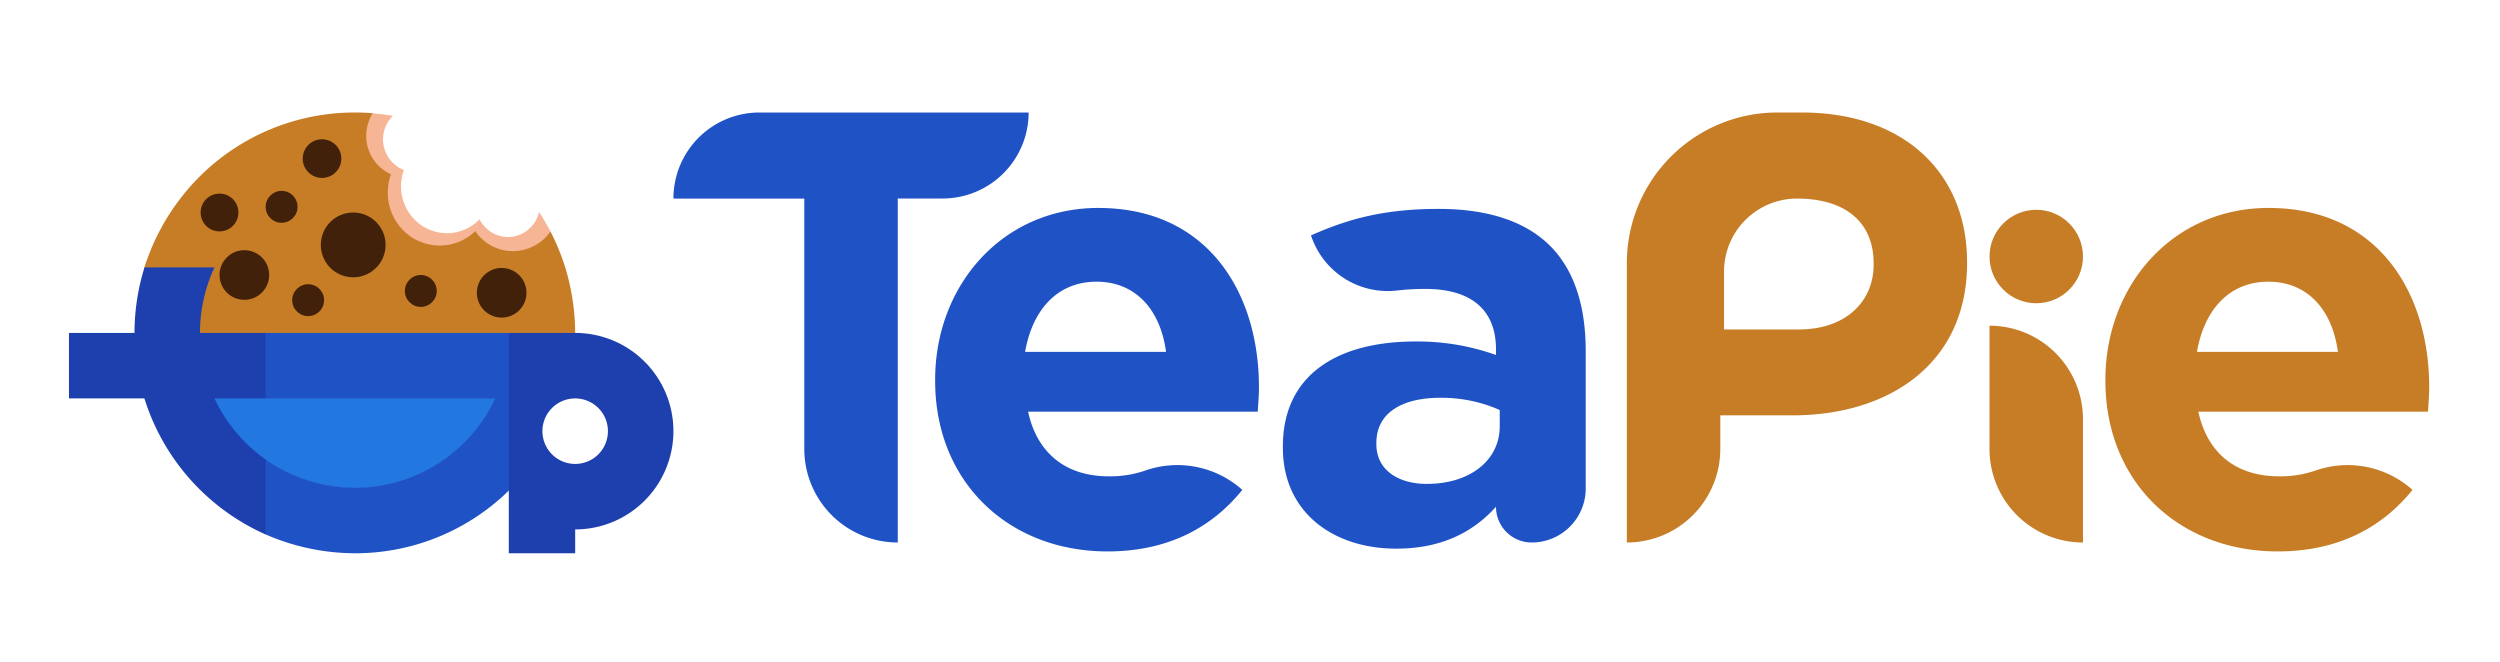 <svg id="Layer_1" data-name="Layer 1" xmlns="http://www.w3.org/2000/svg" viewBox="0 0 1000 264.78"><defs><style>.cls-1{fill:#1f53c5;}.cls-2{fill:#c77d26;}.cls-3{fill:#2277e1;}.cls-4{fill:#f6b696;}.cls-5{fill:#1e40af;}.cls-6{fill:#42210b;}</style></defs><title>Blue Horizontal Logo</title><path class="cls-1" d="M321.72,79.43H269.37A34.4,34.4,0,0,1,303.77,45H411.45a34.4,34.4,0,0,1-34.4,34.4H359.11V217h0a37.39,37.39,0,0,1-37.39-37.39Z"/><path class="cls-1" d="M374.06,152.37v-.49c0-37.67,26.84-68.7,65.25-68.7,44.08,0,64.27,34.22,64.27,71.65,0,3-.25,6.4-.49,9.85H411.24c3.69,17,15.51,25.85,32.25,25.85a43.05,43.05,0,0,0,14.7-2.34,38.91,38.91,0,0,1,38.73,7.76h0c-12.31,15.27-30,24.62-53.92,24.62C403.36,220.57,374.06,192.75,374.06,152.37Zm92.36-11.62c-2.22-16.74-12.07-28.07-27.82-28.07-15.51,0-25.61,11.08-28.56,28.07Z"/><path class="cls-1" d="M513.15,179.1v-.51c0-28.74,21.86-42,53.06-42a93.55,93.55,0,0,1,32.18,5.4v-2.29c0-15.51-9.59-24.13-28.27-24.13a95.84,95.84,0,0,0-11.26.63A32.29,32.29,0,0,1,524.4,94.15h0c14.5-6.4,28.76-10.59,51.13-10.59,20.4,0,35.16,5.42,44.5,14.77,9.83,9.85,14.26,24.38,14.26,42.1v55A21.61,21.61,0,0,1,612.67,217h0a14.28,14.28,0,0,1-14.28-14.28h0c-9.12,10.09-21.68,16.74-39.91,16.74C533.6,219.48,513.15,205.2,513.15,179.1Zm86.74-8.54V164a57.59,57.59,0,0,0-23.7-4.89c-15.88,0-25.65,6.35-25.65,18.08v.49c0,10,8.31,15.88,20.28,15.88C588.16,193.53,599.89,184,599.89,170.56Z"/><path class="cls-2" d="M650.74,105.23A60.2,60.2,0,0,1,710.93,45h9.77c41.21,0,66.13,24.48,66.13,59.83v.49c0,40-31.09,60.82-69.83,60.82H688.12v13.46A37.39,37.39,0,0,1,650.74,217h0Zm68.8,26.55c18.88,0,29.91-11.25,29.91-25.93v-.49c0-16.88-11.77-25.93-30.65-25.93h0a29.18,29.18,0,0,0-29.18,29.18v23.17Z"/><path class="cls-2" d="M795.8,130.28h0a37.39,37.39,0,0,1,37.39,37.39V217h0a37.39,37.39,0,0,1-37.39-37.39Z"/><path class="cls-2" d="M842.16,152.37v-.49c0-37.67,26.84-68.7,65.25-68.7,44.08,0,64.27,34.22,64.27,71.65,0,3-.25,6.4-.49,9.85H879.34c3.69,17,15.51,25.85,32.25,25.85a43.05,43.05,0,0,0,14.7-2.34A38.91,38.91,0,0,1,965,195.95h0c-12.31,15.27-30,24.62-53.92,24.62C871.47,220.57,842.16,192.75,842.16,152.37Zm93-11.62c-2.22-16.74-12.07-28.07-27.82-28.07-15.51,0-25.61,11.08-28.56,28.07Z"/><circle class="cls-2" cx="814.5" cy="102.61" r="18.69"/><path class="cls-3" d="M198.75,159.16a62.71,62.71,0,0,1-92.85,24.78l-.13-.09A63,63,0,0,1,87.9,164.43q-1.51-2.56-2.78-5.27Z"/><path class="cls-4" d="M220.21,92.62a18.61,18.61,0,0,1-15,8.24c-.45,0-.89,0-1.34-.05a18,18,0,0,1-10.08-4,18.68,18.68,0,0,1-3.64-3.94c-.28.27-.58.54-.87.79a20.48,20.48,0,0,1-28.1-1.29A22.69,22.69,0,0,1,154.73,77a21.78,21.78,0,0,1,.42-4.26,21.3,21.3,0,0,1,.83-3,16.76,16.76,0,0,1-9.87-15.36A17.23,17.23,0,0,1,149,45.32c2.72.22,5.51.57,8.16,1A13.21,13.21,0,0,0,158.12,66a12.7,12.7,0,0,0,3.44,2,19,19,0,0,0-.81,3,19.28,19.28,0,0,0-.33,3.08c0,.16,0,.32,0,.48a18.86,18.86,0,0,0,5.16,13,18.09,18.09,0,0,0,21.79,3.54,16.76,16.76,0,0,0,1.46-.88,18.58,18.58,0,0,0,3-2.5,13.12,13.12,0,0,0,5.2,5.45,12.51,12.51,0,0,0,6.17,1.62l.67,0a12.86,12.86,0,0,0,11.75-10A88.46,88.46,0,0,1,220.21,92.62Z"/><path class="cls-2" d="M230.07,133.58H79.59a61.76,61.76,0,0,1,5.8-26.2H57.63A89.79,89.79,0,0,1,80,70.47,87.89,87.89,0,0,1,141.93,45q3.63,0,7.18.29a17,17,0,0,0-2.6,9.05,16.76,16.76,0,0,0,9.87,15.36,21.3,21.3,0,0,0-.83,3,21.78,21.78,0,0,0-.42,4.26,21.36,21.36,0,0,0,6,15,20.48,20.48,0,0,0,28.1,1.29c.3-.25.59-.52.87-.79a18.68,18.68,0,0,0,3.64,3.94,18,18,0,0,0,10.08,4c.44,0,.89.05,1.34.05a18.23,18.23,0,0,0,15-7.88,87.79,87.79,0,0,1,5.93,14.4A90.84,90.84,0,0,1,230.07,133.58Z"/><path class="cls-1" d="M203.87,133.17v62.7q-1.48,1.47-3,2.86a87.82,87.82,0,0,1-58.91,22.58,89.84,89.84,0,0,1-36.14-7.73V183.48l.53.38a62,62,0,0,0,91.75-24.48H105.79v-26.2Z"/><path class="cls-5" d="M267.13,159.37a39.31,39.31,0,0,0-37.06-26.2H203.52v88.14h26.55v-9.54a39.32,39.32,0,0,0,37.06-52.4Zm-37.06,26.2a13.1,13.1,0,1,1,13.1-13.1A13.09,13.09,0,0,1,230.07,185.57Z"/><circle class="cls-6" cx="141.28" cy="97.96" r="12.96"/><circle class="cls-6" cx="200.67" cy="117.11" r="9.93"/><circle class="cls-6" cx="128.81" cy="63.44" r="7.73"/><circle class="cls-6" cx="87.81" cy="85" r="7.56"/><circle class="cls-6" cx="123.26" cy="120.07" r="6.38"/><circle class="cls-6" cx="168.32" cy="116.38" r="6.38"/><circle class="cls-6" cx="112.64" cy="82.73" r="6.38"/><circle class="cls-6" cx="97.74" cy="110" r="9.93"/><path class="cls-5" d="M85.79,159.37q1.26,2.68,2.75,5.21a62.26,62.26,0,0,0,17.66,19.18v30a88.34,88.34,0,0,1-48.44-54.39H27.59v-26.2H53.8a88.15,88.15,0,0,1,4-26.2h28a61.76,61.76,0,0,0-5.8,26.2h26.2v26.2Z"/></svg>